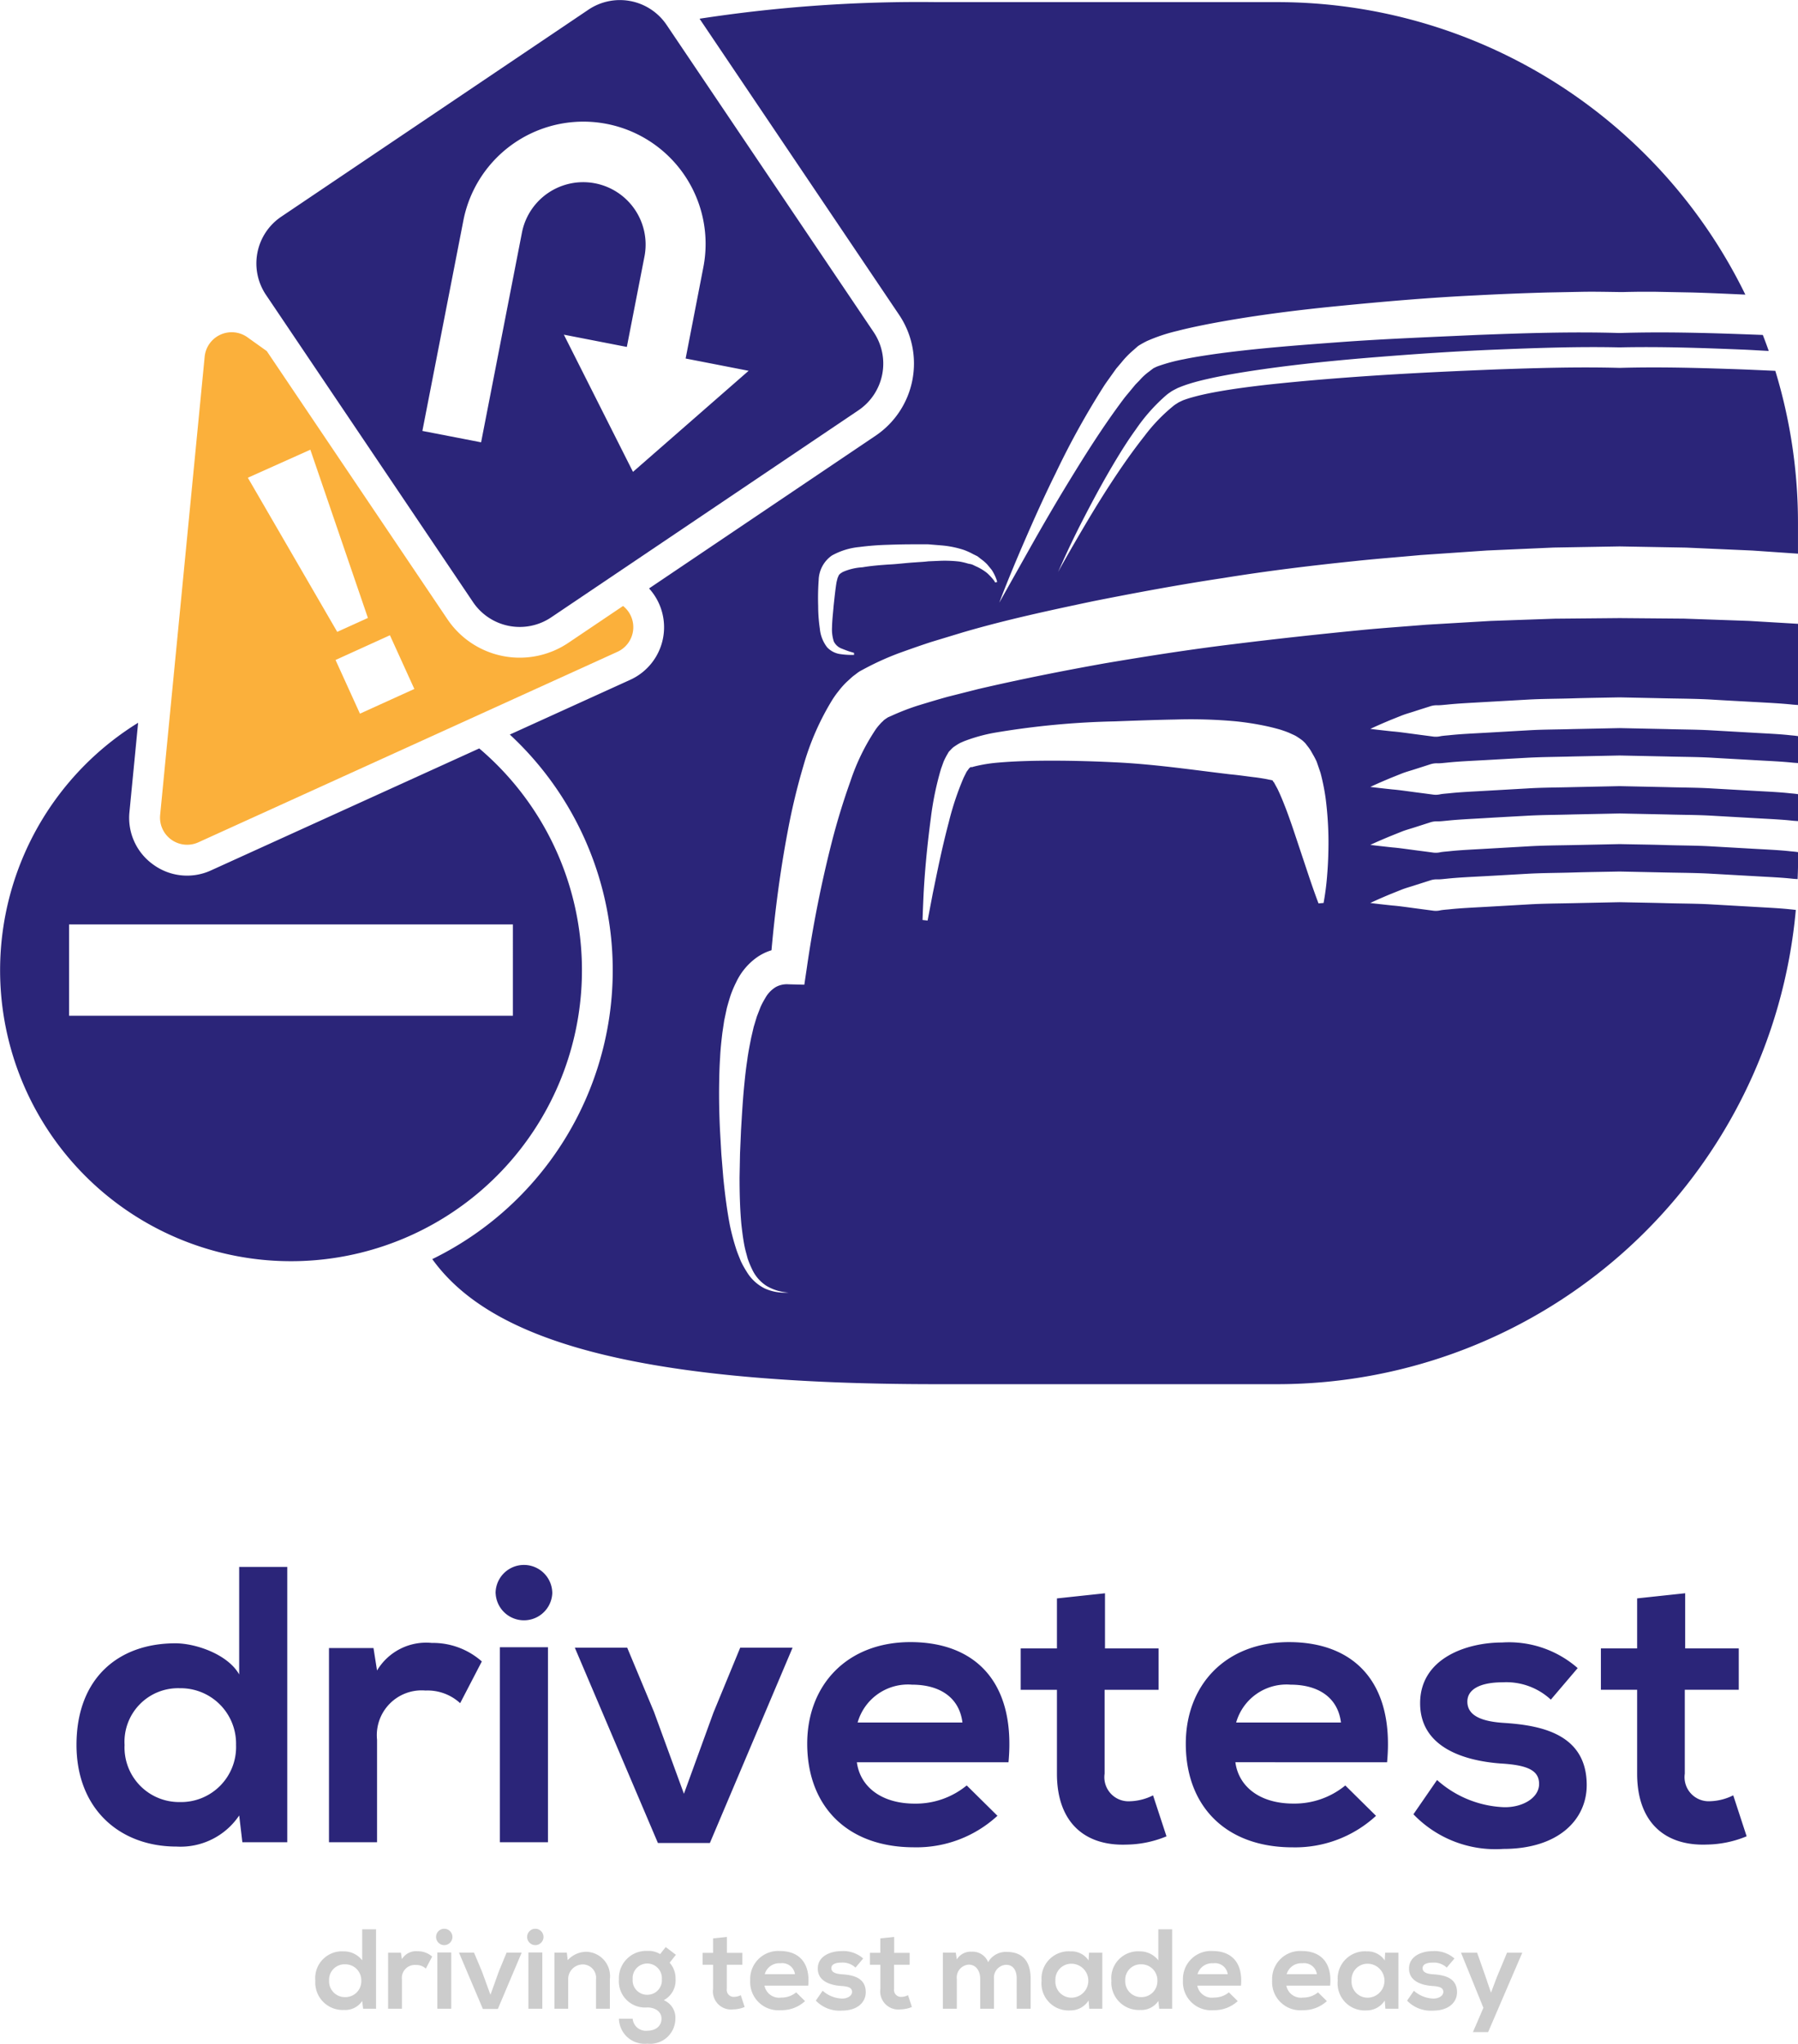 <svg xmlns="http://www.w3.org/2000/svg" width="142.147" height="161.568" viewBox="0 0 142.147 161.568"><defs><style>.a{fill:#2b2579;}.b{fill:#fbb03b;}.c{fill:#ccc;}</style></defs><g transform="translate(-412.786 -445.432)"><path class="a" d="M481.852,471.683,465.486,447.4a4.454,4.454,0,0,0-6.183-1.2l-24.286,16.366a4.454,4.454,0,0,0-1.2,6.183l16.367,24.286a4.454,4.454,0,0,0,6.183,1.2l24.286-16.366A4.454,4.454,0,0,0,481.852,471.683Zm-19.023,11.054-5.465-10.847,4.979.97,1.406-7.213a4.935,4.935,0,0,0-9.687-1.887L450.821,480.4l-4.642-.9,3.241-16.637a9.664,9.664,0,1,1,18.971,3.7l-1.4,7.212,4.98.971Z"/><path class="b" d="M462.044,493.339l-4.322,2.912a6.891,6.891,0,0,1-9.562-1.863l-14.283-21.2-1.528-1.091a2.146,2.146,0,0,0-3.383,1.538l-3.519,36.227a2.145,2.145,0,0,0,3.023,2.161L461.6,496.962A2.139,2.139,0,0,0,462.044,493.339Zm-24.722-12.354,4.551,13.3-2.426,1.1L432.38,483.2Zm3.921,20.867-1.93-4.244,4.3-1.954,1.93,4.245Z"/><path class="a" d="M450.677,504.6l-21.2,9.639a4.532,4.532,0,0,1-4.557-.442,4.535,4.535,0,0,1-1.9-4.169l.686-7.056a23,23,0,1,0,26.967,2.028Zm2.658,21.134H418.247v-7.221h35.088Z"/><path class="a" d="M480.812,498.472l.349-.187a22.309,22.309,0,0,1,2.676-1.21c.855-.308,1.706-.609,2.558-.887l2.547-.773c3.393-.992,6.815-1.724,10.239-2.447,3.428-.681,6.863-1.32,10.315-1.838,3.448-.559,6.915-.981,10.389-1.339,1.736-.185,3.479-.317,5.219-.478l5.231-.359,5.282-.234,5.216-.09,5.253.094,5.245.233,3.6.247v-2.419a41.137,41.137,0,0,0-1.792-12.036c-.868-.038-1.73-.078-2.607-.113-3.209-.113-6.433-.211-9.7-.12-3.267-.089-6.491.008-9.7.12-3.2.128-6.349.272-9.392.47s-5.981.438-8.75.739c-1.384.157-2.726.332-4,.562-.636.117-1.261.245-1.846.408a8.788,8.788,0,0,0-.839.267l-.334.159c-.125.083-.274.167-.376.248a13.563,13.563,0,0,0-2.327,2.412c-.679.862-1.295,1.713-1.853,2.529-1.115,1.633-2.019,3.11-2.747,4.336-1.45,2.454-2.234,3.887-2.234,3.887l.481-1.07c.321-.7.792-1.715,1.447-2.987s1.463-2.81,2.484-4.53c.513-.858,1.072-1.767,1.737-2.684a14.148,14.148,0,0,1,2.428-2.728c.133-.111.253-.183.381-.277.188-.113.325-.177.495-.266a9.726,9.726,0,0,1,.947-.346c.634-.2,1.279-.345,1.935-.487,1.312-.273,2.67-.487,4.066-.685,2.794-.392,5.746-.686,8.8-.931s6.217-.461,9.435-.592,6.508-.247,9.762-.173c3.254-.073,6.556.043,9.763.174.682.028,1.349.073,2.025.107-.148-.425-.306-.846-.468-1.265l-.109-.005c-3.717-.141-7.423-.266-11.211-.149-3.788-.113-7.493.009-11.211.151-3.7.17-7.344.309-10.86.567s-6.912.519-10.07.964c-.786.117-1.563.235-2.3.39a13.629,13.629,0,0,0-2.05.549c-.147.05-.237.109-.357.158l-.038.029-.114.085-.223.172a4.413,4.413,0,0,0-.728.672l-.322.329-.332.4c-.217.271-.445.524-.649.8-1.654,2.214-3.03,4.42-4.226,6.373s-2.2,3.7-3.014,5.141l-2.551,4.539s.656-1.782,1.976-4.828c.661-1.521,1.472-3.368,2.5-5.445a63.879,63.879,0,0,1,3.8-6.858c.2-.308.427-.608.642-.917l.332-.464.415-.488a7.051,7.051,0,0,1,.858-.894l.212-.186.106-.094.054-.048.026-.023c.048-.035-.07.046.114-.085a7.262,7.262,0,0,1,.646-.357,13.507,13.507,0,0,1,2.406-.8c.8-.209,1.6-.373,2.415-.536,3.256-.625,6.68-1.073,10.232-1.422s7.22-.675,10.958-.85c1.87-.1,3.754-.175,5.654-.228l2.861-.056c.928-.013,2.012.011,2.84.021l.292,0,.369-.009.734-.012h1.446l2.862.055c1.421.04,2.827.106,4.233.17A41.18,41.18,0,0,0,513.751,445.6h-26.9a114.118,114.118,0,0,0-18.759,1.312l15.775,23.408a6.888,6.888,0,0,1-1.862,9.561L464.1,491.952a4.564,4.564,0,0,1-1.491,7.225l-9.517,4.327a25.408,25.408,0,0,1-6.131,41.47c4.433,6.164,15.24,9.888,39.891,9.888h26.9A41.179,41.179,0,0,0,554.76,517.37c-.154-.019-.306-.038-.464-.052-.886-.095-1.9-.136-2.945-.2l-3.313-.189c-1.148-.066-2.337-.061-3.544-.095s-2.434-.051-3.661-.077c-1.227.026-2.454.05-3.663.077s-2.42.029-3.564.1l-3.3.189c-1.049.061-2.04.1-2.953.2-.229.021-.453.036-.67.072a1.607,1.607,0,0,1-.643.026l-1.211-.161c-.768-.1-1.423-.2-1.959-.24-1.086-.115-1.752-.2-1.752-.2s.556-.27,1.606-.707c.268-.106.561-.225.883-.353s.662-.216,1.031-.338l1.18-.376a1.637,1.637,0,0,1,.65-.093c.224,0,.452-.031.686-.052.931-.1,1.946-.141,3.017-.2s2.2-.124,3.372-.191,2.358-.062,3.577-.1,2.469-.053,3.712-.078c1.245.025,2.489.052,3.715.078s2.432.029,3.6.1l3.359.189c1.069.065,2.069.1,3.027.206.126.012.248.018.371.026.013-.414.032-.827.032-1.245V512.8c-.207-.034-.42-.051-.637-.07-.886-.1-1.9-.138-2.945-.2l-3.313-.189c-1.148-.068-2.337-.061-3.544-.1s-2.434-.05-3.661-.077c-1.227.027-2.454.052-3.663.077s-2.42.03-3.564.1l-3.3.189c-1.049.063-2.04.1-2.953.2-.229.023-.453.037-.67.072a1.606,1.606,0,0,1-.643.027c-.426-.057-.831-.111-1.211-.159-.768-.1-1.423-.2-1.959-.243-1.086-.116-1.752-.2-1.752-.2s.556-.268,1.606-.7c.268-.107.561-.226.883-.354s.662-.217,1.031-.337l1.18-.378a1.712,1.712,0,0,1,.65-.092c.224,0,.452-.03.686-.05.931-.1,1.946-.141,3.017-.206s2.2-.125,3.372-.19,2.358-.063,3.577-.1l3.712-.077,3.715.077c1.224.037,2.432.03,3.6.1l3.359.191c1.069.064,2.069.1,3.027.206.137.013.269.019.4.028v-2.127c-.207-.035-.42-.052-.637-.071-.886-.1-1.9-.137-2.945-.2l-3.313-.188c-1.148-.068-2.337-.062-3.544-.1l-3.661-.078-3.663.078c-1.213.034-2.42.029-3.564.1l-3.3.188c-1.049.063-2.04.1-2.953.2-.229.023-.453.036-.67.071a1.605,1.605,0,0,1-.643.027c-.426-.057-.831-.111-1.211-.159-.768-.1-1.423-.2-1.959-.243-1.086-.115-1.752-.2-1.752-.2s.556-.268,1.606-.705c.268-.107.561-.226.883-.354s.662-.217,1.031-.337l1.18-.378a1.693,1.693,0,0,1,.65-.092c.224,0,.452-.03.686-.051.931-.1,1.946-.14,3.017-.2s2.2-.125,3.372-.189,2.358-.064,3.577-.1l3.712-.077,3.715.077c1.224.036,2.432.03,3.6.1s2.291.129,3.359.191,2.069.1,3.027.2c.137.013.269.019.4.029v-2.128c-.207-.034-.42-.052-.637-.072-.886-.1-1.9-.136-2.945-.2l-3.313-.188c-1.148-.067-2.337-.062-3.544-.1l-3.661-.076-3.663.076c-1.213.037-2.42.03-3.564.1l-3.3.189c-1.049.061-2.04.1-2.953.2-.229.022-.453.036-.67.072a1.624,1.624,0,0,1-.643.026l-1.211-.16c-.768-.1-1.423-.2-1.959-.24-1.086-.116-1.752-.2-1.752-.2s.556-.269,1.606-.707c.268-.106.561-.225.883-.353s.662-.216,1.031-.338.764-.244,1.18-.377a1.673,1.673,0,0,1,.65-.091c.224-.005.452-.032.686-.051.931-.1,1.946-.141,3.017-.206l3.372-.191c1.171-.068,2.358-.062,3.577-.1s2.469-.053,3.712-.078c1.245.025,2.489.052,3.715.078s2.432.029,3.6.1,2.291.129,3.359.189,2.069.105,3.027.208c.137.013.269.018.4.028v-6.417l-3.89-.231-5.105-.179-5.1-.043-5.141.047-5.069.178-5.1.3c-1.7.142-3.4.254-5.1.419-3.4.334-6.792.7-10.179,1.123-3.392.411-6.765.941-10.128,1.51-3.354.6-6.7,1.265-9.985,2.03l-2.442.617c-.8.222-1.591.461-2.371.7a19,19,0,0,0-2.087.812l-.231.1-.02.008-.109.074a2.8,2.8,0,0,0-.236.168.362.362,0,0,1-.064.071,2.263,2.263,0,0,0-.249.255,3.838,3.838,0,0,0-.3.37,17,17,0,0,0-2.012,4.118c-.55,1.539-1.044,3.14-1.462,4.771a95.189,95.189,0,0,0-1.982,9.972l-.2,1.341-1.252-.033a1.833,1.833,0,0,0-1,.215,2.359,2.359,0,0,0-.842.887,6.575,6.575,0,0,0-.36.675l-.3.774-.249.824-.2.861c-.114.586-.236,1.174-.312,1.78-.092.6-.161,1.209-.22,1.822-.126,1.221-.194,2.459-.269,3.7l-.08,1.873-.035,1.856c0,1.24.03,2.476.142,3.7.069.609.143,1.217.266,1.814.063.3.151.586.226.883a7.184,7.184,0,0,0,.341.832,3.115,3.115,0,0,0,1.146,1.34,3.752,3.752,0,0,0,1.749.529,3.827,3.827,0,0,1-1.869-.314,3.458,3.458,0,0,1-1.432-1.32,7.412,7.412,0,0,1-.476-.858c-.117-.3-.247-.6-.349-.908a18.648,18.648,0,0,1-.5-1.861c-.243-1.256-.4-2.518-.528-3.782l-.156-1.9-.108-1.887c-.06-1.265-.088-2.535-.064-3.814.01-.639.028-1.279.073-1.926.027-.644.1-1.293.177-1.947l.147-.985.212-1c.094-.336.189-.672.3-1.011a8.945,8.945,0,0,1,.437-1.02,5.047,5.047,0,0,1,1.589-1.928,4.08,4.08,0,0,1,1.2-.595c.284-3.151.688-6.252,1.279-9.379a51.086,51.086,0,0,1,1.251-5.221,20.787,20.787,0,0,1,2.315-5.257,7.918,7.918,0,0,1,.482-.663,6.232,6.232,0,0,1,.626-.7l.408-.372c.136-.118.186-.144.284-.221l.129-.1.065-.048c.071-.047-.113.07.168-.111Zm5,17.485c.076-1.406.239-3.4.56-5.813a23.986,23.986,0,0,1,.812-3.938l.2-.556a5.363,5.363,0,0,1,.306-.6l.088-.152c-.1.105.139-.164.12-.14l.011-.011.023-.024.047-.048a1.315,1.315,0,0,1,.272-.234,4.767,4.767,0,0,1,.45-.278l.313-.136a13.2,13.2,0,0,1,2.351-.658,64.79,64.79,0,0,1,9.545-.907c1.621-.06,3.242-.118,4.846-.148a39.409,39.409,0,0,1,4.741.144,23.017,23.017,0,0,1,2.32.361c.385.081.786.182,1.2.3.232.077.42.138.678.245l.4.182a2.209,2.209,0,0,1,.265.15c.1.065.2.133.293.2l.14.108c.38.368.11.11.2.2l.01.013.019.025.078.1.154.2a2.941,2.941,0,0,1,.217.337l.227.4c.066.128.15.286.19.39l.1.29c.066.191.13.378.194.568a17,17,0,0,1,.408,2.028,27.45,27.45,0,0,1,.223,3.41c0,1.005-.04,1.877-.1,2.6a21.118,21.118,0,0,1-.287,2.254l-.4.033s-.3-.773-.75-2.113c-.222-.664-.49-1.471-.8-2.4s-.638-1.944-1.04-3c-.206-.527-.416-1.054-.657-1.549l-.183-.334-.09-.168c-.027-.046-.035-.027-.048-.044a.077.077,0,0,1-.022-.033c-.014-.02.029-.005-.058-.086l-.007-.006a.58.58,0,0,1-.06-.012c-.066-.017-.221-.037-.324-.067-.274-.052-.569-.1-.894-.145-.647-.072-1.331-.182-2.048-.246-2.852-.336-6-.809-9.145-.952-1.574-.078-3.149-.123-4.694-.127s-3.061.028-4.485.15a11.615,11.615,0,0,0-1.942.317l-.191.055s-.006,0-.019-.018c.006-.048-.081.029-.149.086l-.03.025-.006.01c-.063.109-.142.176-.21.31l-.2.4a22.633,22.633,0,0,0-1.178,3.527c-.605,2.29-.977,4.253-1.264,5.618-.261,1.372-.411,2.157-.411,2.157l-.4-.043S485.745,517.359,485.811,515.957Zm-6.424-25.293c-.035.048-.131.065-.141.1a.229.229,0,0,1-.064.037.333.333,0,0,1-.049.071c-.051.024-.068.15-.117.222-.034.1-.061.232-.094.354-.091.536-.164,1.259-.23,1.861-.054.649-.119,1.175-.127,1.686a3.117,3.117,0,0,0,.138,1.145,1.134,1.134,0,0,0,.635.572c.28.111.53.207.7.255l.265.079v.162l-.271,0a5.88,5.88,0,0,1-.769-.059,1.756,1.756,0,0,1-1.088-.544,2.838,2.838,0,0,1-.573-1.456,12.527,12.527,0,0,1-.134-1.82,19.582,19.582,0,0,1,.04-2.037,2.452,2.452,0,0,1,1.04-1.94,5.549,5.549,0,0,1,2.178-.675,22.146,22.146,0,0,1,2.239-.174c.738-.027,1.466-.04,2.167-.039h1.033l1,.082a7.707,7.707,0,0,1,1.8.355,4.991,4.991,0,0,1,.746.336l.342.168c.1.07.193.151.284.222a3.422,3.422,0,0,1,.494.425c.129.155.249.3.354.429a3.511,3.511,0,0,1,.355.7,1.345,1.345,0,0,1,.079.264l-.159.036a1.054,1.054,0,0,0-.148-.228,4.6,4.6,0,0,0-.49-.518,4.049,4.049,0,0,0-.907-.543c-.09-.041-.176-.09-.272-.128s-.213-.048-.325-.075a5.34,5.34,0,0,0-.67-.16,9.808,9.808,0,0,0-1.6-.059l-.879.038c-.315.044-.675.054-1.021.084-.709.039-1.393.137-2.107.169-.706.048-1.425.108-2.077.22A4.492,4.492,0,0,0,479.387,490.664Z"/><path class="a" d="M8.688-12.176a4.381,4.381,0,0,1,4.453,4.484A4.352,4.352,0,0,1,8.688-3.176a4.314,4.314,0,0,1-4.36-4.515A4.235,4.235,0,0,1,8.688-12.176Zm4.7-9.591v8.5c-.9-1.588-3.425-2.46-5.045-2.46-4.484,0-7.816,2.74-7.816,8.034C.529-2.647,3.924.343,8.439.343a5.587,5.587,0,0,0,4.951-2.46L13.64,0h3.55V-21.767Zm7.1,6.415V0h3.8V-8.1a3.542,3.542,0,0,1,3.83-3.893,3.8,3.8,0,0,1,2.74,1l1.713-3.3a5.825,5.825,0,0,0-3.955-1.464,4.525,4.525,0,0,0-4.329,2.18l-.28-1.775ZM37.8-15.415V0h-3.8V-15.415Zm-4.142-4.266a2.242,2.242,0,0,1,4.484,0A2.242,2.242,0,0,1,33.663-19.681ZM53-15.384l-2.118,5.138L48.549-3.83l-2.367-6.477-2.118-5.076H39.923L46.493.062H50.6l6.54-15.446ZM74.209-6.322c.592-6.322-2.616-9.5-7.754-9.5-4.983,0-8.159,3.363-8.159,8.034C58.3-2.865,61.441.4,66.735.4a9.43,9.43,0,0,0,6.6-2.491l-2.429-2.4A6.336,6.336,0,0,1,66.8-3.052c-2.678,0-4.329-1.37-4.578-3.27ZM62.282-9.467a4.136,4.136,0,0,1,4.3-2.99c2.18,0,3.737,1,3.986,2.99Zm15.757-9.809v3.955H75.174v3.27h2.865v6.633c0,3.83,2.18,5.73,5.512,5.605A8.487,8.487,0,0,0,86.7-.467L85.637-3.706a4.341,4.341,0,0,1-1.837.467,1.906,1.906,0,0,1-1.993-2.18v-6.633h4.266v-3.27H81.838v-4.36Zm26.1,12.955c.592-6.322-2.616-9.5-7.754-9.5-4.983,0-8.159,3.363-8.159,8.034,0,4.92,3.145,8.19,8.439,8.19a9.43,9.43,0,0,0,6.6-2.491l-2.429-2.4a6.336,6.336,0,0,1-4.111,1.432c-2.678,0-4.329-1.37-4.578-3.27ZM92.208-9.467a4.136,4.136,0,0,1,4.3-2.99c2.18,0,3.737,1,3.986,2.99Zm27-4.3a8.245,8.245,0,0,0-5.979-2.024c-2.8,0-6.477,1.246-6.477,4.8,0,3.488,3.457,4.547,6.353,4.765,2.18.125,3.052.561,3.052,1.619,0,1.121-1.339,1.868-2.772,1.837A8.424,8.424,0,0,1,108.09-4.92l-1.868,2.709a8.983,8.983,0,0,0,7.1,2.74c4.391,0,6.6-2.336,6.6-5.045,0-4.079-3.675-4.733-6.571-4.92-1.962-.125-2.865-.685-2.865-1.682,0-.965,1-1.526,2.8-1.526a5.177,5.177,0,0,1,3.8,1.37Zm4.7-5.512v3.955h-2.865v3.27h2.865v6.633c0,3.83,2.18,5.73,5.512,5.605a8.487,8.487,0,0,0,3.145-.654l-1.059-3.239a4.341,4.341,0,0,1-1.837.467,1.906,1.906,0,0,1-1.993-2.18v-6.633h4.266v-3.27h-4.235v-4.36Z" transform="translate(418.307 591.074)"/><path class="c" d="M2.5-3.51A1.263,1.263,0,0,1,3.788-2.217,1.254,1.254,0,0,1,2.5-.916a1.244,1.244,0,0,1-1.257-1.3A1.221,1.221,0,0,1,2.5-3.51ZM3.86-6.275v2.451a1.832,1.832,0,0,0-1.454-.709A2.119,2.119,0,0,0,.153-2.217,2.172,2.172,0,0,0,2.433.1,1.611,1.611,0,0,0,3.86-.61L3.932,0H4.955V-6.275ZM5.907-4.426V0H7V-2.334a1.021,1.021,0,0,1,1.1-1.122,1.094,1.094,0,0,1,.79.287L9.39-4.12a1.679,1.679,0,0,0-1.14-.422A1.3,1.3,0,0,0,7-3.914l-.081-.512ZM10.9-4.444V0H9.8V-4.444ZM9.7-5.673a.646.646,0,0,1,1.293,0A.646.646,0,0,1,9.7-5.673Zm5.575,1.239-.61,1.481L14-1.1l-.682-1.867L12.7-4.435H11.509L13.4.018h1.185l1.885-4.453ZM18.1-4.444V0H17V-4.444ZM16.9-5.673a.646.646,0,0,1,1.293,0A.646.646,0,0,1,16.9-5.673ZM23.439,0V-2.325A1.926,1.926,0,0,0,21.563-4.5a2,2,0,0,0-1.454.664l-.072-.6h-.978V0h1.086V-2.262A1.164,1.164,0,0,1,21.276-3.5a1.056,1.056,0,0,1,1.068,1.185V0Zm3.977-4.318A1.763,1.763,0,0,0,26.4-4.569a2.158,2.158,0,0,0-2.244,2.244A2.07,2.07,0,0,0,26.4-.1c.548,0,1.122.278,1.122.889s-.494.952-1.122.952A1.044,1.044,0,0,1,25.243.79H24.157A2.033,2.033,0,0,0,26.4,2.765,1.994,1.994,0,0,0,28.619.79,1.489,1.489,0,0,0,27.7-.673a1.756,1.756,0,0,0,.934-1.652,1.886,1.886,0,0,0-.467-1.311l.494-.628-.808-.61ZM26.4-3.573A1.161,1.161,0,0,1,27.55-2.325,1.145,1.145,0,0,1,26.4-1.1a1.142,1.142,0,0,1-1.158-1.23A1.157,1.157,0,0,1,26.4-3.573Zm5.2-1.984v1.14h-.826v.943H31.6v1.912A1.43,1.43,0,0,0,33.188.054a2.446,2.446,0,0,0,.907-.189l-.305-.934a1.251,1.251,0,0,1-.53.135.55.55,0,0,1-.575-.628V-3.474h1.23v-.943H32.694V-5.673Zm7.523,3.734c.171-1.822-.754-2.738-2.235-2.738a2.215,2.215,0,0,0-2.352,2.316A2.231,2.231,0,0,0,36.967.117,2.718,2.718,0,0,0,38.87-.6l-.7-.691a1.826,1.826,0,0,1-1.185.413,1.178,1.178,0,0,1-1.32-.943Zm-3.438-.907a1.192,1.192,0,0,1,1.239-.862,1.014,1.014,0,0,1,1.149.862Zm7.783-1.239a2.377,2.377,0,0,0-1.724-.584c-.808,0-1.867.359-1.867,1.382,0,1.005,1,1.311,1.831,1.373.628.036.88.162.88.467,0,.323-.386.539-.8.53a2.428,2.428,0,0,1-1.526-.619l-.539.781a2.59,2.59,0,0,0,2.047.79c1.266,0,1.9-.673,1.9-1.454,0-1.176-1.059-1.365-1.894-1.418-.566-.036-.826-.2-.826-.485s.287-.44.808-.44a1.492,1.492,0,0,1,1.1.395Zm1.356-1.589v1.14H44v.943h.826v1.912A1.43,1.43,0,0,0,46.411.054a2.446,2.446,0,0,0,.907-.189l-.305-.934a1.251,1.251,0,0,1-.53.135.55.55,0,0,1-.575-.628V-3.474h1.23v-.943H45.917V-5.673ZM53.808,0V-2.37a1.007,1.007,0,0,1,.961-1.1c.592,0,.835.494.835,1.077V0h1.1V-2.388c0-1.329-.619-2.1-1.876-2.1a1.6,1.6,0,0,0-1.481.808,1.326,1.326,0,0,0-1.311-.826,1.282,1.282,0,0,0-1.167.61l-.081-.539H49.769V0h1.1V-2.37a1.01,1.01,0,0,1,.943-1.113c.6,0,.907.53.907,1.113V0Zm7.478-3.815a1.625,1.625,0,0,0-1.409-.718A2.155,2.155,0,0,0,57.57-2.217,2.141,2.141,0,0,0,59.85.135a1.682,1.682,0,0,0,1.436-.781L61.34,0h1.032V-4.426h-1.05Zm-1.311.26a1.343,1.343,0,0,1,0,2.684,1.268,1.268,0,0,1-1.311-1.347A1.26,1.26,0,0,1,59.975-3.555Zm5.467.045a1.263,1.263,0,0,1,1.284,1.293,1.254,1.254,0,0,1-1.284,1.3,1.244,1.244,0,0,1-1.257-1.3A1.221,1.221,0,0,1,65.442-3.51ZM66.8-6.275v2.451a1.832,1.832,0,0,0-1.454-.709A2.119,2.119,0,0,0,63.09-2.217,2.172,2.172,0,0,0,65.371.1,1.611,1.611,0,0,0,66.8-.61L66.87,0h1.023V-6.275Zm6.535,4.453C73.5-3.645,72.579-4.56,71.1-4.56a2.215,2.215,0,0,0-2.352,2.316A2.231,2.231,0,0,0,71.179.117a2.718,2.718,0,0,0,1.9-.718l-.7-.691A1.826,1.826,0,0,1,71.2-.88a1.178,1.178,0,0,1-1.32-.943ZM69.9-2.729a1.192,1.192,0,0,1,1.239-.862,1.014,1.014,0,0,1,1.149.862Zm10.485.907c.171-1.822-.754-2.738-2.235-2.738a2.215,2.215,0,0,0-2.352,2.316A2.231,2.231,0,0,0,78.226.117a2.718,2.718,0,0,0,1.9-.718l-.7-.691a1.826,1.826,0,0,1-1.185.413,1.178,1.178,0,0,1-1.32-.943Zm-3.438-.907a1.192,1.192,0,0,1,1.239-.862,1.014,1.014,0,0,1,1.149.862ZM84.7-3.815a1.625,1.625,0,0,0-1.409-.718,2.155,2.155,0,0,0-2.307,2.316A2.141,2.141,0,0,0,83.262.135,1.682,1.682,0,0,0,84.7-.646L84.752,0h1.032V-4.426h-1.05Zm-1.311.26a1.343,1.343,0,0,1,0,2.684,1.268,1.268,0,0,1-1.311-1.347A1.26,1.26,0,0,1,83.387-3.555Zm6.823-.413a2.377,2.377,0,0,0-1.724-.584c-.808,0-1.867.359-1.867,1.382,0,1.005,1,1.311,1.831,1.373.628.036.88.162.88.467,0,.323-.386.539-.8.53a2.428,2.428,0,0,1-1.526-.619l-.539.781a2.59,2.59,0,0,0,2.047.79c1.266,0,1.9-.673,1.9-1.454,0-1.176-1.059-1.365-1.894-1.418-.566-.036-.826-.2-.826-.485s.287-.44.808-.44a1.492,1.492,0,0,1,1.1.395Zm4.156-.458-.808,1.939L93.1-1.266l-.422-1.248-.673-1.912H90.731L92.5-.072l-.826,1.921h1.2l2.7-6.275Z" transform="translate(437.561 604.234)"/></g></svg>